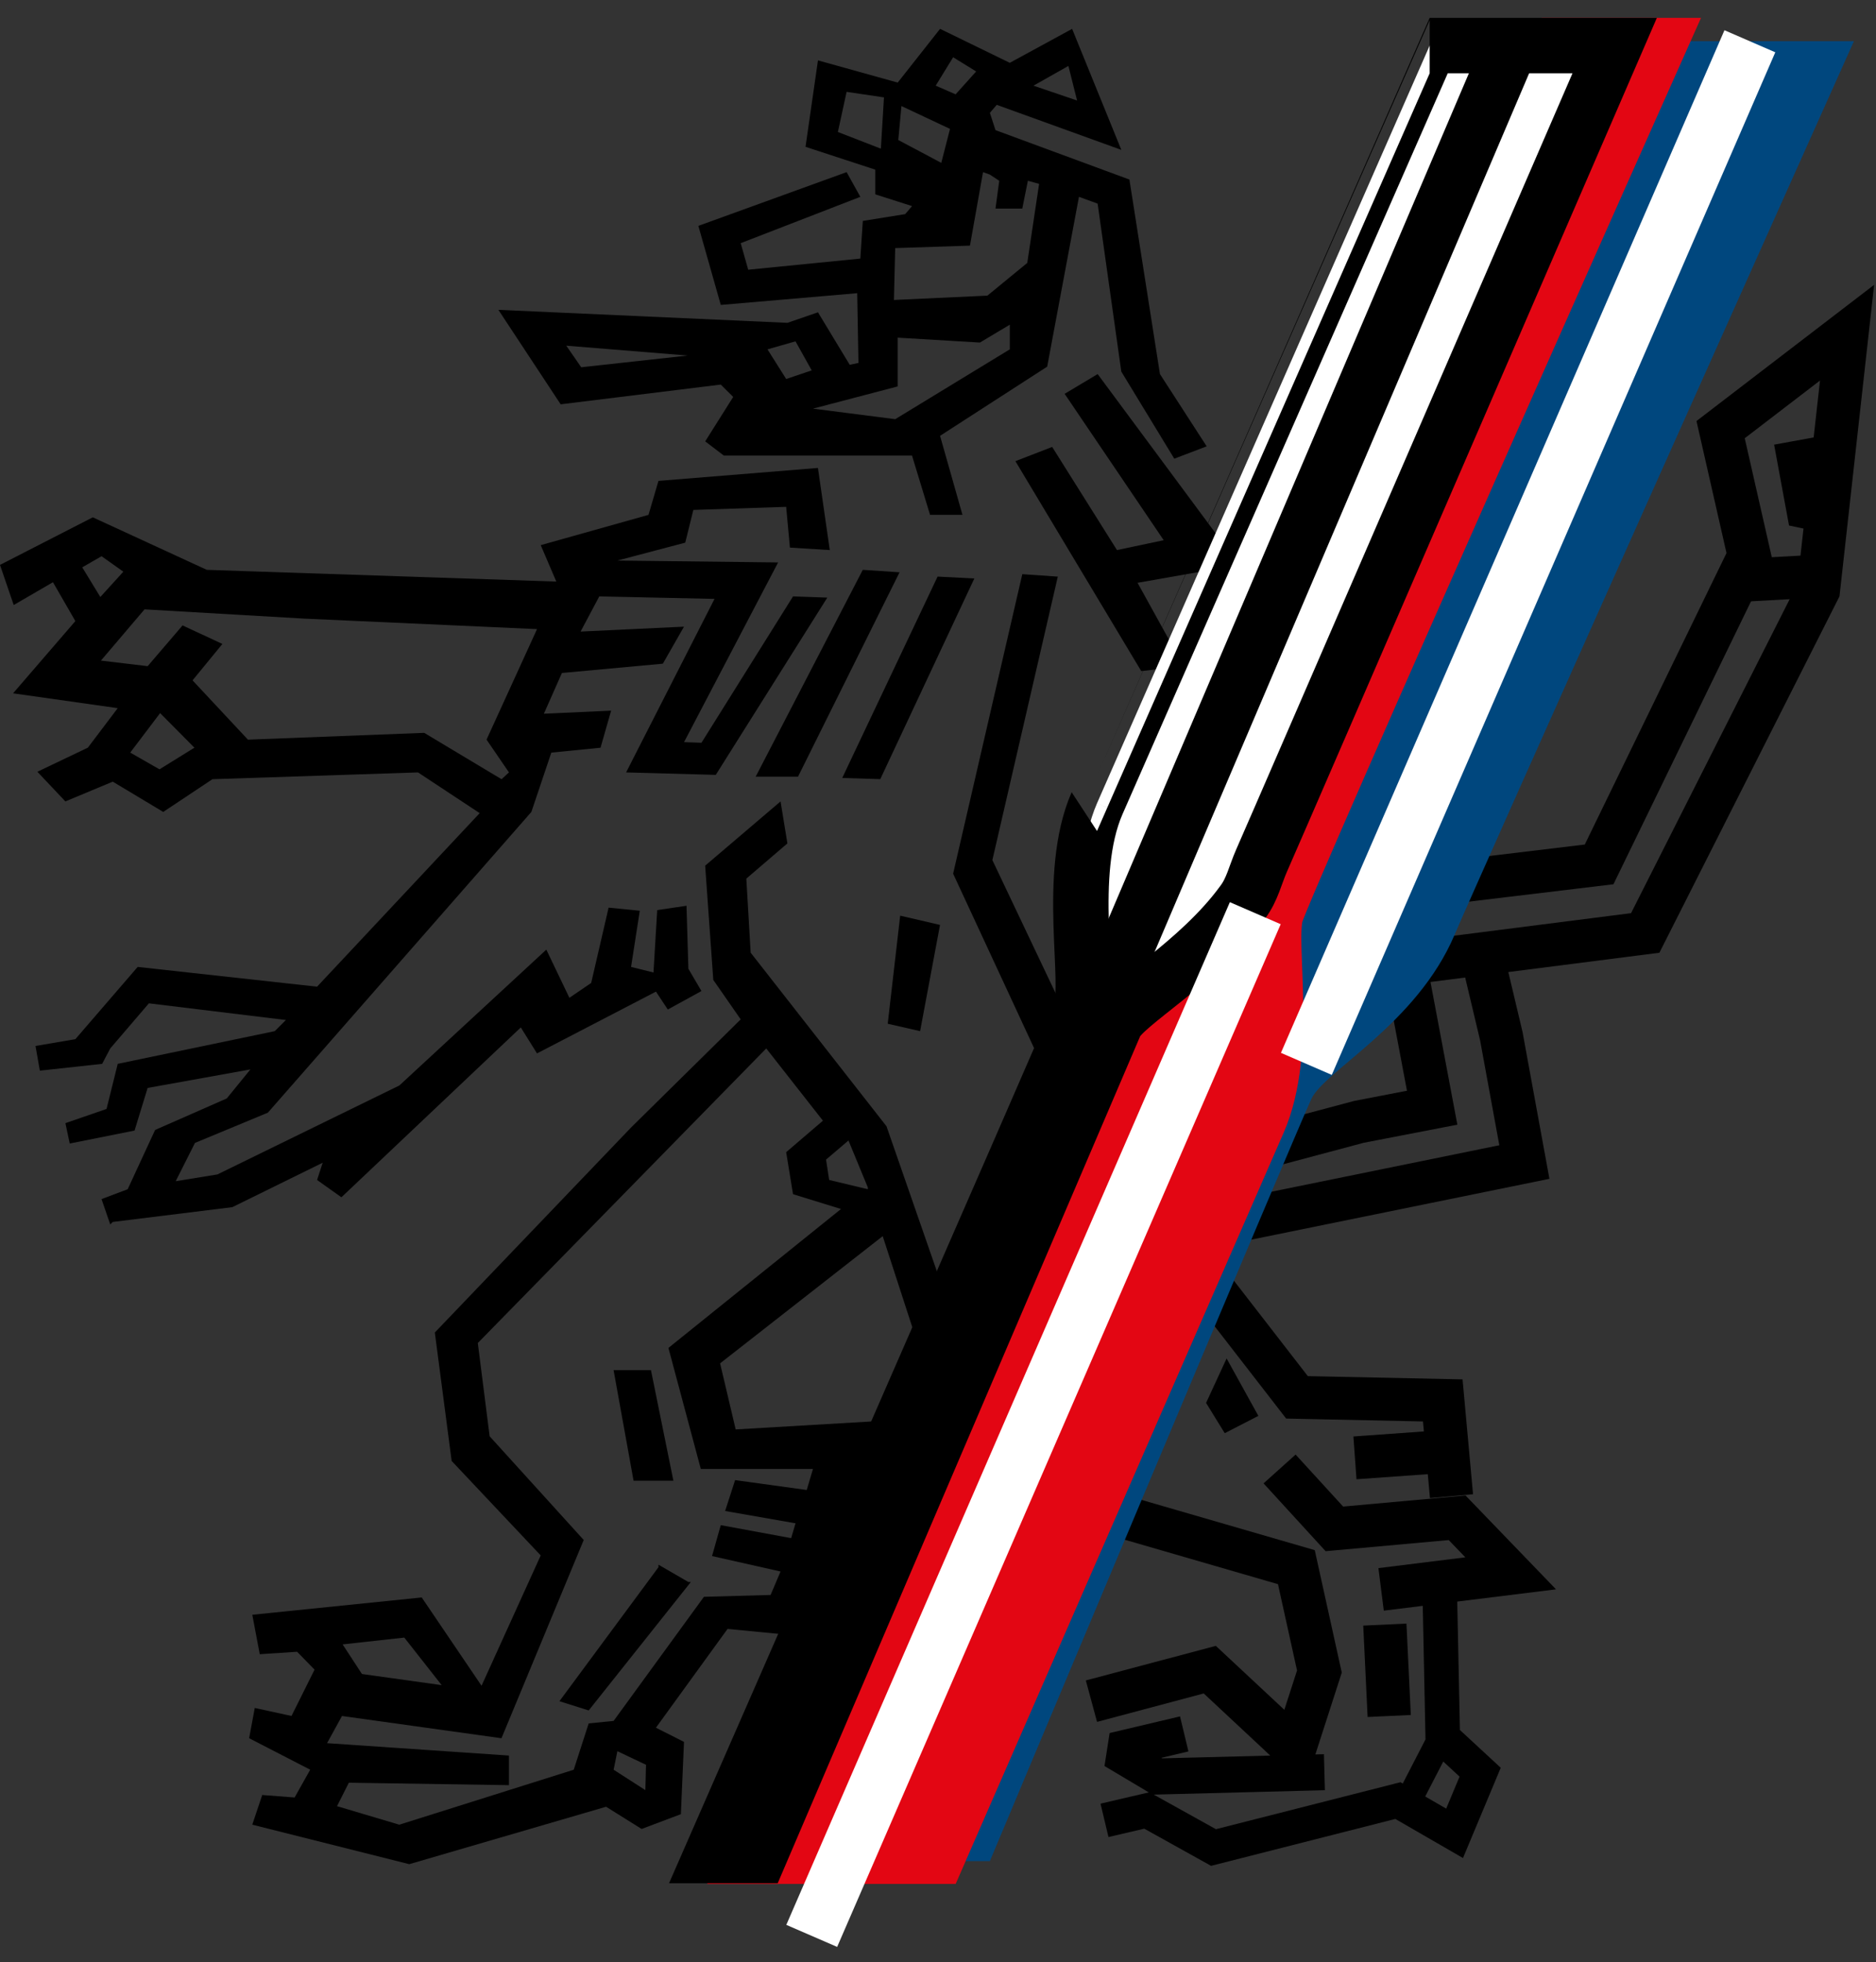 <svg width="65" height="68" viewBox="0 0 65 68" fill="none" xmlns="http://www.w3.org/2000/svg"><rect x="0" y="0" width="65" height="68" fill="#333333" stroke="none"/><path d="M41.788 48.616l.712-1.541 1.1 1.99-1.165.6-.647-1.05zM42.931 19.576l-3.517.62 1.597 2.89-1.469.17-4.36-7.275 1.274-.493 2.245 3.574 1.619-.342-3.432-5.072 1.143-.685 4.9 6.613zM23.332 51.312h-1.38l-.692-3.83h1.295l.777 3.83zM23.937 54.821l-3.54 4.452-1.014-.32 3.432-4.644v-.087l1.036.6h.086zM63.242 17.329l-.517.75-.519-2.805 1.036 2.055z" fill="#000"/><path d="M58.78 14.59l1.04 4.576-4.91 10.1-4.579.55.18 1.475 5.392-.648 5.494-11.3-.945-4.156 2.608-2-.22 1.972-1.37.25.517 2.802.501.106-.214 1.922-5.761 11.405-7.225.921-.332-1.763-1.474.274.317 1.68-.28.036.192 1.473.363-.047.675 3.58-1.843.356-3.392.906.39 1.434 3.344-.892 3.247-.628-.931-4.945 1.202-.154.518 2.182.665 3.63-9.881 2.016.302 1.456 11.315-2.309-.934-5.1-.49-2.065 5.234-.669 6.24-12.35 1.2-10.795-6.156 4.72zM50.511 31.291zM26.182 26.916h1.467l3.519-7.084-1.274-.085-3.712 7.169zM32.485 19.982l-3.303 6.977L30.5 27l3.259-6.954-1.273-.065zM31.88 35.733l.69-3.681-1.38-.321-.432 3.745 1.122.257zM28.34 10.823l-1.057.364-10.015-.45 2.158 3.274 5.547-.684.431.428-.97 1.54.647.493H31.6l.625 2.054h1.123l-.777-2.739 3.712-2.397 1.101-5.885.647.235.82 5.821 1.836 3.018 1.122-.428-1.619-2.504-1.058-6.741-4.64-1.712-.194-.599.237-.278 4.317 1.561L37.147 1l-2.16 1.177L32.572 1l-1.468 1.862-2.763-.77-.431 2.996 2.417.791v.856l1.274.407-.238.278-1.468.236-.086 1.305-3.885.386-.26-.92 4.145-1.606-.475-.856-5.137 1.862.777 2.74 4.727-.407.043 2.417-.302.065-1.101-1.82zm-8.202 1.904l-.518-.748 4.21.342-3.692.406zm16.88-10.442l.301 1.198-1.511-.514 1.21-.684zM30.52 5.152l-1.489-.578.302-1.391 1.295.192-.108 1.777zm-3.28 7.982l-.648-1.028.971-.277.561 1.006-.885.299zm5.784-11.15l.798.492-.711.793-.691-.3.604-.984zm-1.9 2.868l.109-1.177 1.683.792-.302 1.177-1.49-.792zm-.107 3.745l2.59-.085.453-2.547.238.086.324.214-.13.963h.928l.194-.963.389.106-.41 2.74-1.382 1.134-3.238.15.044-1.798zm.086 4.794v-1.69l2.85.17 1.035-.62v.855l-3.97 2.42-2.85-.365 2.935-.77z" fill="#000"/><path d="M10.986 40.89l.843.6 6.216-5.886.561.9 4.122-2.141.41.62 1.166-.64-.453-.772-.065-2.183-1.015.15-.129 2.162-.777-.193.302-1.947-1.08-.107-.604 2.61-.755.514-.799-1.669-5.093 4.708-6.304 3.082-1.445.235.668-1.327 2.526-1.048 9.13-10.422.691-2.055 1.705-.17.367-1.285-2.33.107.625-1.412 3.497-.322.733-1.283-3.583.17.648-1.219 3.993.086-3.064 6.014 3.107.085 3.864-6.143-1.187-.042-3.173 5.072-.604-.021 3.26-6.228-5.57-.065 2.352-.62.281-1.134 3.216-.107.13 1.412 1.381.086-.41-2.846-5.526.449-.345 1.177-3.734 1.049.54 1.262-12.11-.406-3.95-1.82L0 19.576l.475 1.39 1.36-.79.776 1.347-2.158 2.503 3.626.514-1.036 1.37-1.748.834.97 1.028 1.641-.685 1.75 1.049 1.704-1.134 7.123-.235 2.137 1.411-5.634 6.014-6.216-.685-2.159 2.504-1.381.235.151.856 2.158-.236.281-.534 1.339-1.563 4.748.578-.388.386-5.44 1.133-.388 1.563-1.425.492.15.706 2.246-.449.453-1.477 3.561-.642-.819 1.006-2.483 1.092-.95 2.054-.906.342.302.878.086-.086 4.145-.513 3.13-1.54-.195.598zM2.85 19.66l.669-.385.755.536-.798.877-.626-1.027zm2.676 7l-1.014-.58 1.036-1.368 1.188 1.198-1.21.75zm9.173-1.264l-6.108.236-1.92-2.055 1.035-1.262-1.381-.642-1.209 1.412-1.619-.193 1.511-1.776 5.548.322 8.051.363-1.749 3.83.777 1.136-.258.235-2.678-1.605z" fill="#000"/><path d="M38.657 35.433l-1.683-.171-2.59-5.457 2.267-9.823-1.23-.085-2.397 10.379 2.979 6.42 4.684.235-3.692 11.427-2.222-.491-1.62-1.82-2.438-7.019-4.706-6.014-.15-2.567 1.423-1.22-.237-1.455-2.612 2.226.281 3.959.95 1.368-3.799 3.747-6.799 7.104.583 4.451 3.086 3.274-2.05 4.516-2.073-3.06-5.87.6L9 57.324l1.294-.085.605.62-.799 1.605-1.273-.277-.195 1.048 2.116 1.091-.54.963-1.122-.086-.345 1.028L14.18 64.6l6.82-1.99 1.231.77 1.36-.513.108-2.504-.972-.492 2.482-3.424 2.85.277 2.158-7.467-4.727.278-.54-2.29 5.634-4.408 1.252 3.852 2.288 2.481 2.677.58 4.64-14.254-2.785-.064zM14.008 56.748l1.295 1.648-2.762-.386-.67-1.026 2.137-.236zm8.353 5.286l-1.1-.707.13-.642.992.471-.022.878zm.799-15.323l1.122 4.194h3.886l-.216.728-2.482-.342-.346 1.07 2.44.427-.152.514-2.439-.45-.302 1.071 2.374.535-.345.813-2.31.064-3.13 4.301-.863.086-.518 1.605-6.044 1.905-2.158-.642.41-.813 5.547.085v-1.026l-6.302-.429.517-.942 5.526.771 2.85-6.87-3.26-3.594-.41-3.232 9.994-10.208 1.964 2.504-1.274 1.091.238 1.456 1.662.513-5.98 4.815zm6.907-5.5l-1.338-.321-.108-.706.777-.662.67 1.625v.064zM47 51.261l2.47-.176.076.829 1.492-.134-.363-3.98-5.361-.112-3.494-4.512-1.188.906 3.931 5.076 4.74.1.032.346-2.442.175.107 1.482zM43.78 51.404zM48.73 56.263l-1.496.07.151 3.167 1.497-.07-.151-3.167z" fill="#000"/><path d="M50.778 51.824l-4.24.384-1.648-1.802-1.11.998 2.15 2.35 4.265-.385.577.598-3.012.374.186 1.474 1.35-.167.095 4.629-.788 1.529-.079-.046-6.394 1.628-2.155-1.198 5.93-.153-.033-1.247-.297.007.915-2.836-.936-4.243-8.024-2.328-.42 1.427 7.17 2.08.66 2.991-.44 1.363-2.374-2.216-4.504 1.198.389 1.436 3.696-.985 2.306 2.153-3.743.096-.03-.018.937-.222-.291-1.214-2.44.577-.177 1.143 1.535.914-1.673.39.276 1.157 1.24-.29 2.315 1.288 6.384-1.625 2.344 1.354 1.308-3.128-1.415-1.309-.092-4.45 3.422-.424-3.135-3.252zm-.207 9.742l-.463 1.109-.727-.42.625-1.212.565.523zM60.33 19.368l2.698-.15.084 1.484-2.699.15-.084-1.484z" fill="#000"/><path d="M32.592 64.495S43.902 38.6 44.184 37.7c.215-.749-.303-3.402.15-5.927.086-.514.389-.963.583-1.456.475-1.112 12.714-28.89 12.714-28.89h6.604s-13.36 29.81-13.836 30.966c-1.316 3.103-4.532 4.73-4.964 5.693-.453.941-11.138 26.408-11.138 26.408h-1.705z" fill="#00477E"/><path d="M55.731 1.578S43.427 30.362 42.996 31.196c-.604 1.198-3.065 2.46-4.339 4.108-.344.43-.496 1.007-.755 1.563-.496 1.092-11.936 27.456-11.936 27.456h6.52S43.103 39.992 43.6 38.857c1.078-2.482.301-6.142.604-7.19.28-1.006 13.253-30.089 13.253-30.089H55.73z" fill="#E30613"/><path d="M55.731 1.579S43.428 30.362 42.996 31.197c-.605 1.198-3.065 2.46-4.338 4.108-.345.428-.497 1.006-.756 1.563-.496 1.092-11.936 27.456-11.936 27.456h6.518s10.62-24.331 11.117-25.466c1.078-2.482.301-6.142.604-7.19.28-1.006 13.253-30.09 13.253-30.09H55.73z" stroke="#E30613" stroke-width="1.92"/><path d="M26.311 64.302l12.325-28.805c.302-.706 2.87-2.097 4.425-4.237.324-.428.431-.941.648-1.434.496-1.113 12.237-28.248 12.237-28.248h-6.41S38.506 26.701 38.01 27.836c-1.078 2.483-.193 6.227-.582 7.19-.388.985-12.778 29.276-12.778 29.276h1.662z" fill="#fff"/><path d="M26.312 64.302l12.324-28.804c.303-.707 2.87-2.097 4.425-4.237.324-.428.432-.941.648-1.434.496-1.112 12.237-28.248 12.237-28.248h-6.41S38.506 26.703 38.01 27.837c-1.079 2.483-.194 6.228-.582 7.19-.388.985-12.779 29.275-12.779 29.275h1.663z" stroke="#000" stroke-width="1.92"/><path d="M60.63 1.43L45.263 36.867m-1.77-5.222L28.125 67.085" stroke="#fff" stroke-width="1.92"/><path d="M52.32 1.643L38.228 34.706" stroke="#000" stroke-width="1.92"/></svg>